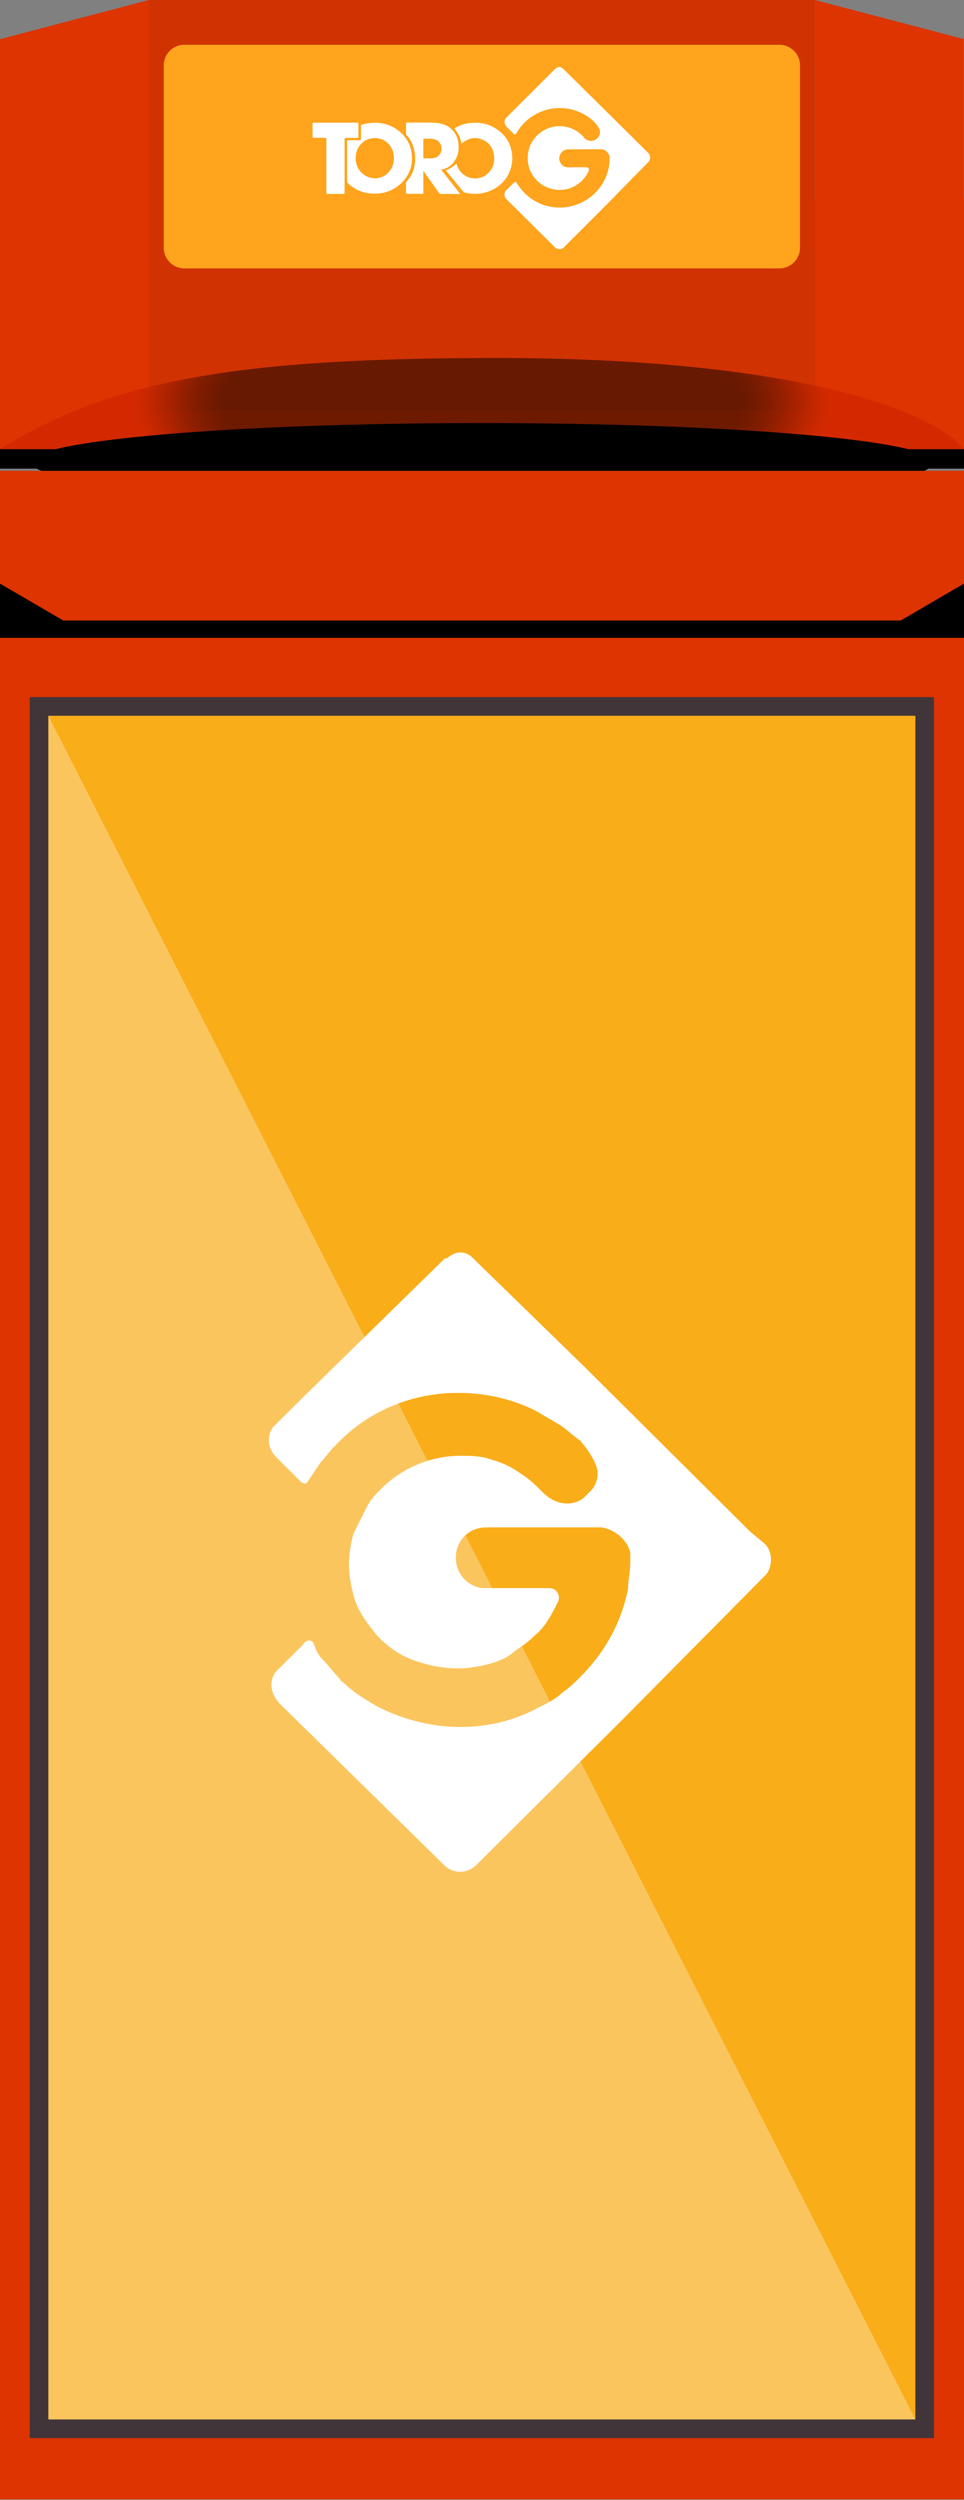 <svg width="233" height="604" viewBox="0 0 233 604" fill="none" xmlns="http://www.w3.org/2000/svg">
<rect x="0" y="0" width="233" height="604" fill="#808080" stroke="none"/>
<path d="M233 130.526H0V190.808H233V130.526Z" fill="black"/>
<path d="M233 48.226H0V109.033H233V48.226Z" fill="#DD3401"/>
<path d="M196.963 0H35.975V50.44H196.963V0Z" fill="#D03202"/>
<path d="M196.963 48.639H35.975V99.079H196.963V48.639Z" fill="#D03202"/>
<path d="M35.975 97.278H0V9.465L35.975 0V97.278Z" fill="#DD3401"/>
<path d="M196.963 96.977H232.938V9.436L196.963 0V96.977Z" fill="#DD3401"/>
<path d="M233 154.115H0V603.877H233V154.115Z" fill="#DD3401"/>
<path d="M225.743 168.434H7.195V589.07H225.743V168.434Z" fill="#413539"/>
<path d="M221.246 172.938H11.692V584.566H221.246V172.938Z" fill="#F9AD19"/>
<path opacity="0.3" d="M221.246 584.566H11.692V172.938" fill="white"/>
<path d="M0 113.751V141.009L15.287 149.921H217.713L233 141.009V113.751H0Z" fill="#DD3401"/>
<path d="M184.503 372.705L181.34 370.084L157.091 345.971L149.711 338.632L145.493 334.439L141.276 330.245L115.973 305.608L114.392 304.035C111.756 301.414 109.12 302.987 108.066 304.035H107.539L73.801 337.06L71.693 339.156L67.475 343.35L66.948 343.874L65.894 344.923C65.894 344.923 63.258 348.592 66.948 352.261L72.747 358.028C73.274 358.552 74.328 358.552 74.328 358.028C75.383 356.455 76.437 354.882 77.491 353.31C78.546 352.261 79.6 350.689 80.654 349.64L81.181 349.116C88.561 341.253 99.104 336.535 110.702 336.535C117.555 336.535 124.408 338.108 130.206 341.253C131.788 342.302 133.896 343.35 135.478 344.398C137.059 345.447 138.641 347.019 140.222 348.068C140.222 348.068 144.439 352.786 144.439 355.931C144.439 357.503 143.912 359.076 142.858 360.124C142.331 360.649 141.803 361.173 141.276 361.697C140.222 362.745 138.641 363.27 137.059 363.27C134.95 363.27 132.842 362.221 131.26 360.649C130.733 360.124 130.206 359.6 129.679 359.076C128.098 357.503 126.516 356.455 124.935 355.407C123.353 354.358 121.245 353.31 119.136 352.786C116.5 351.737 113.865 351.737 111.229 351.737C103.849 351.737 96.996 354.882 92.251 359.6C90.67 361.173 89.616 362.221 88.561 364.318C87.507 366.415 86.453 368.512 85.398 370.608C84.871 372.705 84.344 375.326 84.344 377.947C84.344 380.568 84.871 383.189 85.398 385.286C85.926 387.383 86.98 389.48 88.034 391.052C89.088 392.625 90.67 394.722 91.724 395.77C94.36 398.391 97.523 400.488 101.213 401.536C104.376 402.585 107.539 403.109 110.702 403.109C113.337 403.109 115.973 402.585 118.082 402.06C120.19 401.536 122.826 400.488 124.408 398.915C125.989 397.867 127.57 396.818 129.152 395.246C131.788 393.149 133.369 390.004 134.95 386.859C135.478 385.286 134.423 383.713 132.842 383.713H119.136C119.136 383.713 119.136 383.713 118.609 383.713C118.082 383.713 118.082 383.713 117.555 383.713C117.027 383.713 116.5 383.713 116.5 383.713C112.81 383.189 110.174 380.044 110.174 376.375C110.174 372.181 113.337 369.036 117.555 369.036C117.555 369.036 144.966 369.036 145.493 369.036C148.656 369.56 151.819 372.181 152.346 375.326C152.346 375.85 152.346 376.899 152.346 377.423C152.346 379.52 151.819 381.617 151.819 383.713C150.238 392.101 146.021 399.439 140.222 405.206C138.641 406.778 137.586 407.827 136.005 408.875C134.423 410.448 132.315 411.496 130.206 412.544C124.408 415.689 118.082 417.262 111.229 417.262C103.849 417.262 96.469 415.165 90.67 412.02C88.034 410.448 85.398 408.875 83.29 406.778C82.763 406.254 82.236 406.254 82.236 405.73C80.654 404.157 79.6 402.585 78.018 401.012C76.964 399.964 76.437 398.915 75.91 397.343C75.383 395.77 73.801 396.294 73.274 397.343L66.948 403.633C65.894 404.681 64.312 407.827 67.475 411.496L107.539 450.811C108.593 451.859 111.756 453.432 114.919 450.811L141.276 424.601L146.021 419.883L150.238 415.69L183.975 381.617L185.03 380.568C186.611 378.996 187.138 374.802 184.503 372.705Z" fill="white"/>
<path d="M233 108.509H0V113.227H233V108.509Z" fill="black"/>
<path d="M0 108.509C26.885 91.735 57.986 86.493 120.19 86.493C184.502 86.493 222.984 96.977 233 108.509H0Z" fill="url(#paint0_radial)"/>
<path d="M225.62 111.654C225.62 106.412 176.595 102.219 116.5 102.219C56.405 102.219 7.38 106.412 7.38 111.654C7.38 112.179 8.434 113.227 10.016 113.751H223.511C224.566 113.227 225.62 112.179 225.62 111.654Z" fill="black"/>
<path d="M188.365 10.809H44.572C41.811 10.809 39.572 13.047 39.572 15.809V59.852C39.572 62.613 41.811 64.852 44.572 64.852H188.365C191.127 64.852 193.365 62.613 193.365 59.852V15.809C193.365 13.047 191.127 10.809 188.365 10.809Z" fill="#FFA41C"/>
<path d="M106.744 40.959C106.771 40.932 106.826 40.932 106.853 40.932C108.238 40.66 109.269 39.898 110.002 38.701C110.79 37.422 110.953 36.034 110.79 34.565C110.545 32.334 108.971 30.511 106.853 29.939C106.256 29.776 105.631 29.695 105.007 29.667C102.807 29.558 100.608 29.64 98.436 29.613C98.192 29.613 98.138 29.695 98.138 29.912C98.138 30.701 98.138 31.518 98.138 32.307C98.138 32.497 98.192 32.606 98.328 32.742C98.708 33.096 99.006 33.504 99.251 33.966C100.717 36.497 101.015 40.986 98.273 43.843C98.192 43.952 98.138 44.034 98.138 44.17C98.138 44.959 98.138 45.775 98.138 46.565C98.138 46.755 98.192 46.837 98.409 46.837C99.631 46.837 100.853 46.837 102.074 46.837C102.292 46.837 102.319 46.755 102.319 46.565C102.319 45.503 102.319 44.469 102.319 43.408V41.367H102.373C102.427 41.449 102.482 41.504 102.536 41.585C103.731 43.272 104.925 44.959 106.12 46.646C106.228 46.809 106.337 46.864 106.554 46.864C108.02 46.864 109.487 46.864 110.953 46.864C111.034 46.864 111.116 46.891 111.197 46.809C109.677 44.877 108.183 42.973 106.663 41.068C106.717 40.986 106.717 40.986 106.744 40.959ZM106.31 37.286C105.984 37.776 105.495 38.021 104.952 38.157C104.436 38.293 103.893 38.293 103.513 38.266C103.106 38.266 102.862 38.238 102.59 38.266C102.373 38.293 102.319 38.184 102.319 37.993C102.319 36.579 102.319 35.164 102.319 33.776C102.319 33.558 102.373 33.504 102.59 33.504C103.35 33.531 104.111 33.45 104.871 33.613C106.554 33.994 107.26 35.844 106.31 37.286Z" fill="white"/>
<path d="M98.029 33.341C95.341 29.722 91.078 29.041 87.467 30.13C87.304 30.184 87.25 30.266 87.25 30.429C87.25 31.463 87.25 32.47 87.25 33.504C87.25 33.803 87.195 33.885 86.897 33.885C86.028 33.858 85.159 33.885 84.29 33.885C83.829 33.885 83.883 33.83 83.883 34.266C83.883 35.844 83.883 37.422 83.883 39C83.883 40.578 83.883 42.129 83.883 43.707C83.883 43.98 83.965 44.17 84.155 44.333C86.245 46.265 88.716 46.973 91.513 46.755C95.639 46.401 99.332 43.082 99.549 38.864C99.658 36.851 99.251 34.973 98.029 33.341ZM93.386 42.129C91.051 44.007 87.467 42.973 86.327 40.143C85.431 37.912 86.191 35.327 88.091 34.075C88.852 33.585 89.693 33.368 90.644 33.368C93.196 33.313 94.988 35.436 95.178 37.612C95.341 39.435 94.798 40.959 93.386 42.129Z" fill="white"/>
<path d="M123.687 36.715C123.225 33.967 121.623 32.035 119.261 30.729C117.469 29.722 115.541 29.531 113.532 29.722C112.283 29.858 111.116 30.239 110.03 30.919C109.867 31.028 109.84 31.082 109.975 31.245C110.79 32.252 111.333 33.368 111.55 34.701C111.659 34.62 111.74 34.538 111.822 34.483C113.288 33.368 114.917 33.014 116.627 33.749C118.284 34.456 119.18 35.789 119.397 37.558C119.641 39.463 119.044 41.041 117.523 42.238C115.541 43.789 111.632 43.435 110.41 39.844C110.383 39.735 110.383 39.626 110.274 39.517C109.568 40.252 108.754 40.796 107.776 41.15C107.803 41.204 107.803 41.231 107.83 41.259C109.215 42.946 110.627 44.66 112.012 46.347C112.093 46.456 112.229 46.51 112.337 46.537C114.048 46.946 115.731 46.946 117.415 46.483C121.813 45.231 124.447 41.177 123.687 36.715Z" fill="white"/>
<path d="M83.286 46.428C83.286 42.156 83.286 37.912 83.286 33.64C83.286 33.395 83.34 33.313 83.611 33.313C84.535 33.34 85.458 33.313 86.354 33.313C86.571 33.313 86.625 33.259 86.625 33.041C86.625 32.007 86.625 30.946 86.625 29.912C86.625 29.694 86.571 29.64 86.354 29.64C82.851 29.64 79.322 29.64 75.819 29.64C75.602 29.64 75.548 29.721 75.548 29.912C75.548 30.946 75.548 31.98 75.548 33.014C75.548 33.232 75.602 33.313 75.819 33.313C76.742 33.286 77.665 33.313 78.561 33.313C78.833 33.313 78.887 33.395 78.887 33.667C78.887 35.816 78.887 37.939 78.887 40.088C78.887 42.238 78.887 44.388 78.887 46.537C78.887 46.809 78.969 46.864 79.213 46.864C80.435 46.864 81.629 46.864 82.851 46.864C83.286 46.809 83.286 46.809 83.286 46.428Z" fill="white"/>
<path d="M156.62 36.905L155.779 36.062L148.692 29.041L146.52 26.892L145.298 25.695L144.049 24.443L136.637 17.124L136.121 16.634C135.361 15.872 134.519 16.334 134.302 16.552L134.166 16.661L134.139 16.688L124.474 26.32L123.876 26.919L122.709 28.089C122.709 28.089 122.6 28.198 122.519 28.279L122.247 28.552C122.247 28.552 121.433 29.613 122.519 30.701L124.202 32.388C124.365 32.551 124.637 32.524 124.745 32.307C124.989 31.844 125.288 31.409 125.587 31C125.858 30.62 126.157 30.266 126.483 29.939C126.537 29.885 126.591 29.803 126.646 29.749C128.845 27.518 131.913 26.103 135.28 26.103C137.343 26.103 139.271 26.62 140.954 27.518C141.497 27.79 142.013 28.116 142.475 28.47C142.936 28.824 143.371 29.205 143.778 29.613C143.778 29.613 145.027 30.919 145.027 31.871C145.027 32.361 144.864 32.796 144.592 33.15C144.457 33.313 144.321 33.477 144.131 33.613C143.778 33.885 143.316 34.048 142.828 34.048C142.176 34.048 141.579 33.749 141.199 33.286L141.171 33.232C141.009 33.041 140.846 32.878 140.683 32.715C140.275 32.307 139.814 31.926 139.298 31.626C138.755 31.3 138.185 31.028 137.588 30.837C136.854 30.592 136.067 30.483 135.253 30.483C133.08 30.483 131.126 31.381 129.714 32.824C129.334 33.232 128.981 33.667 128.682 34.13C128.329 34.728 128.03 35.354 127.84 36.034V36.062C127.65 36.715 127.542 37.422 127.542 38.157V38.211C127.542 38.973 127.65 39.708 127.867 40.415V40.469C128.058 41.068 128.329 41.639 128.655 42.184C128.981 42.701 129.361 43.19 129.795 43.626C130.555 44.388 131.451 44.986 132.483 45.367C133.352 45.694 134.275 45.884 135.253 45.884C136.013 45.884 136.746 45.775 137.425 45.585C138.103 45.394 138.755 45.095 139.325 44.714C139.787 44.415 140.248 44.088 140.628 43.68C141.334 43 141.905 42.184 142.312 41.259C142.475 40.85 142.176 40.415 141.742 40.415H137.723C137.696 40.415 137.669 40.415 137.642 40.415C137.56 40.415 137.452 40.442 137.37 40.442H137.343C137.235 40.442 137.099 40.442 136.99 40.415C135.958 40.252 135.171 39.354 135.171 38.266V38.238L135.144 38.211H135.171C135.198 37.068 136.121 36.116 137.289 36.089C137.289 36.089 145.326 36.062 145.407 36.062C146.412 36.17 147.199 36.932 147.335 37.912C147.362 38.021 147.335 38.429 147.335 38.565V38.619C147.308 39.245 147.253 39.844 147.145 40.415C146.683 42.891 145.461 45.041 143.724 46.728C143.344 47.109 142.963 47.435 142.502 47.762C141.959 48.17 141.416 48.523 140.791 48.823C139.135 49.666 137.262 50.156 135.28 50.156C133.08 50.156 131.044 49.585 129.279 48.551C128.492 48.088 127.786 47.571 127.134 46.973C126.999 46.864 126.89 46.755 126.781 46.619C126.347 46.184 125.94 45.721 125.587 45.231C125.342 44.877 125.098 44.605 124.908 44.224C124.691 43.816 124.365 43.98 124.175 44.17L122.329 45.993C122.084 46.238 121.487 47.218 122.519 48.251L134.166 59.788C134.411 60.033 135.47 60.605 136.284 59.761L143.968 52.088L145.353 50.7L146.52 49.53L156.376 39.49L156.729 39.136C157.245 38.674 157.326 37.531 156.62 36.905Z" fill="white"/>
<defs>
<radialGradient id="paint0_radial" cx="0" cy="0" r="1" gradientUnits="userSpaceOnUse" gradientTransform="translate(116.563 97.707) scale(92.665 37.273)">
<stop offset="0.672" stop-opacity="0.5"/>
<stop offset="0.712" stop-color="#320A00" stop-opacity="0.584"/>
<stop offset="0.764" stop-color="#6B1500" stop-opacity="0.691"/>
<stop offset="0.811" stop-color="#991D00" stop-opacity="0.79"/>
<stop offset="0.854" stop-color="#B92400" stop-opacity="0.877"/>
<stop offset="0.889" stop-color="#CD2800" stop-opacity="0.95"/>
<stop offset="0.913" stop-color="#D42900"/>
</radialGradient>
</defs>
</svg>
